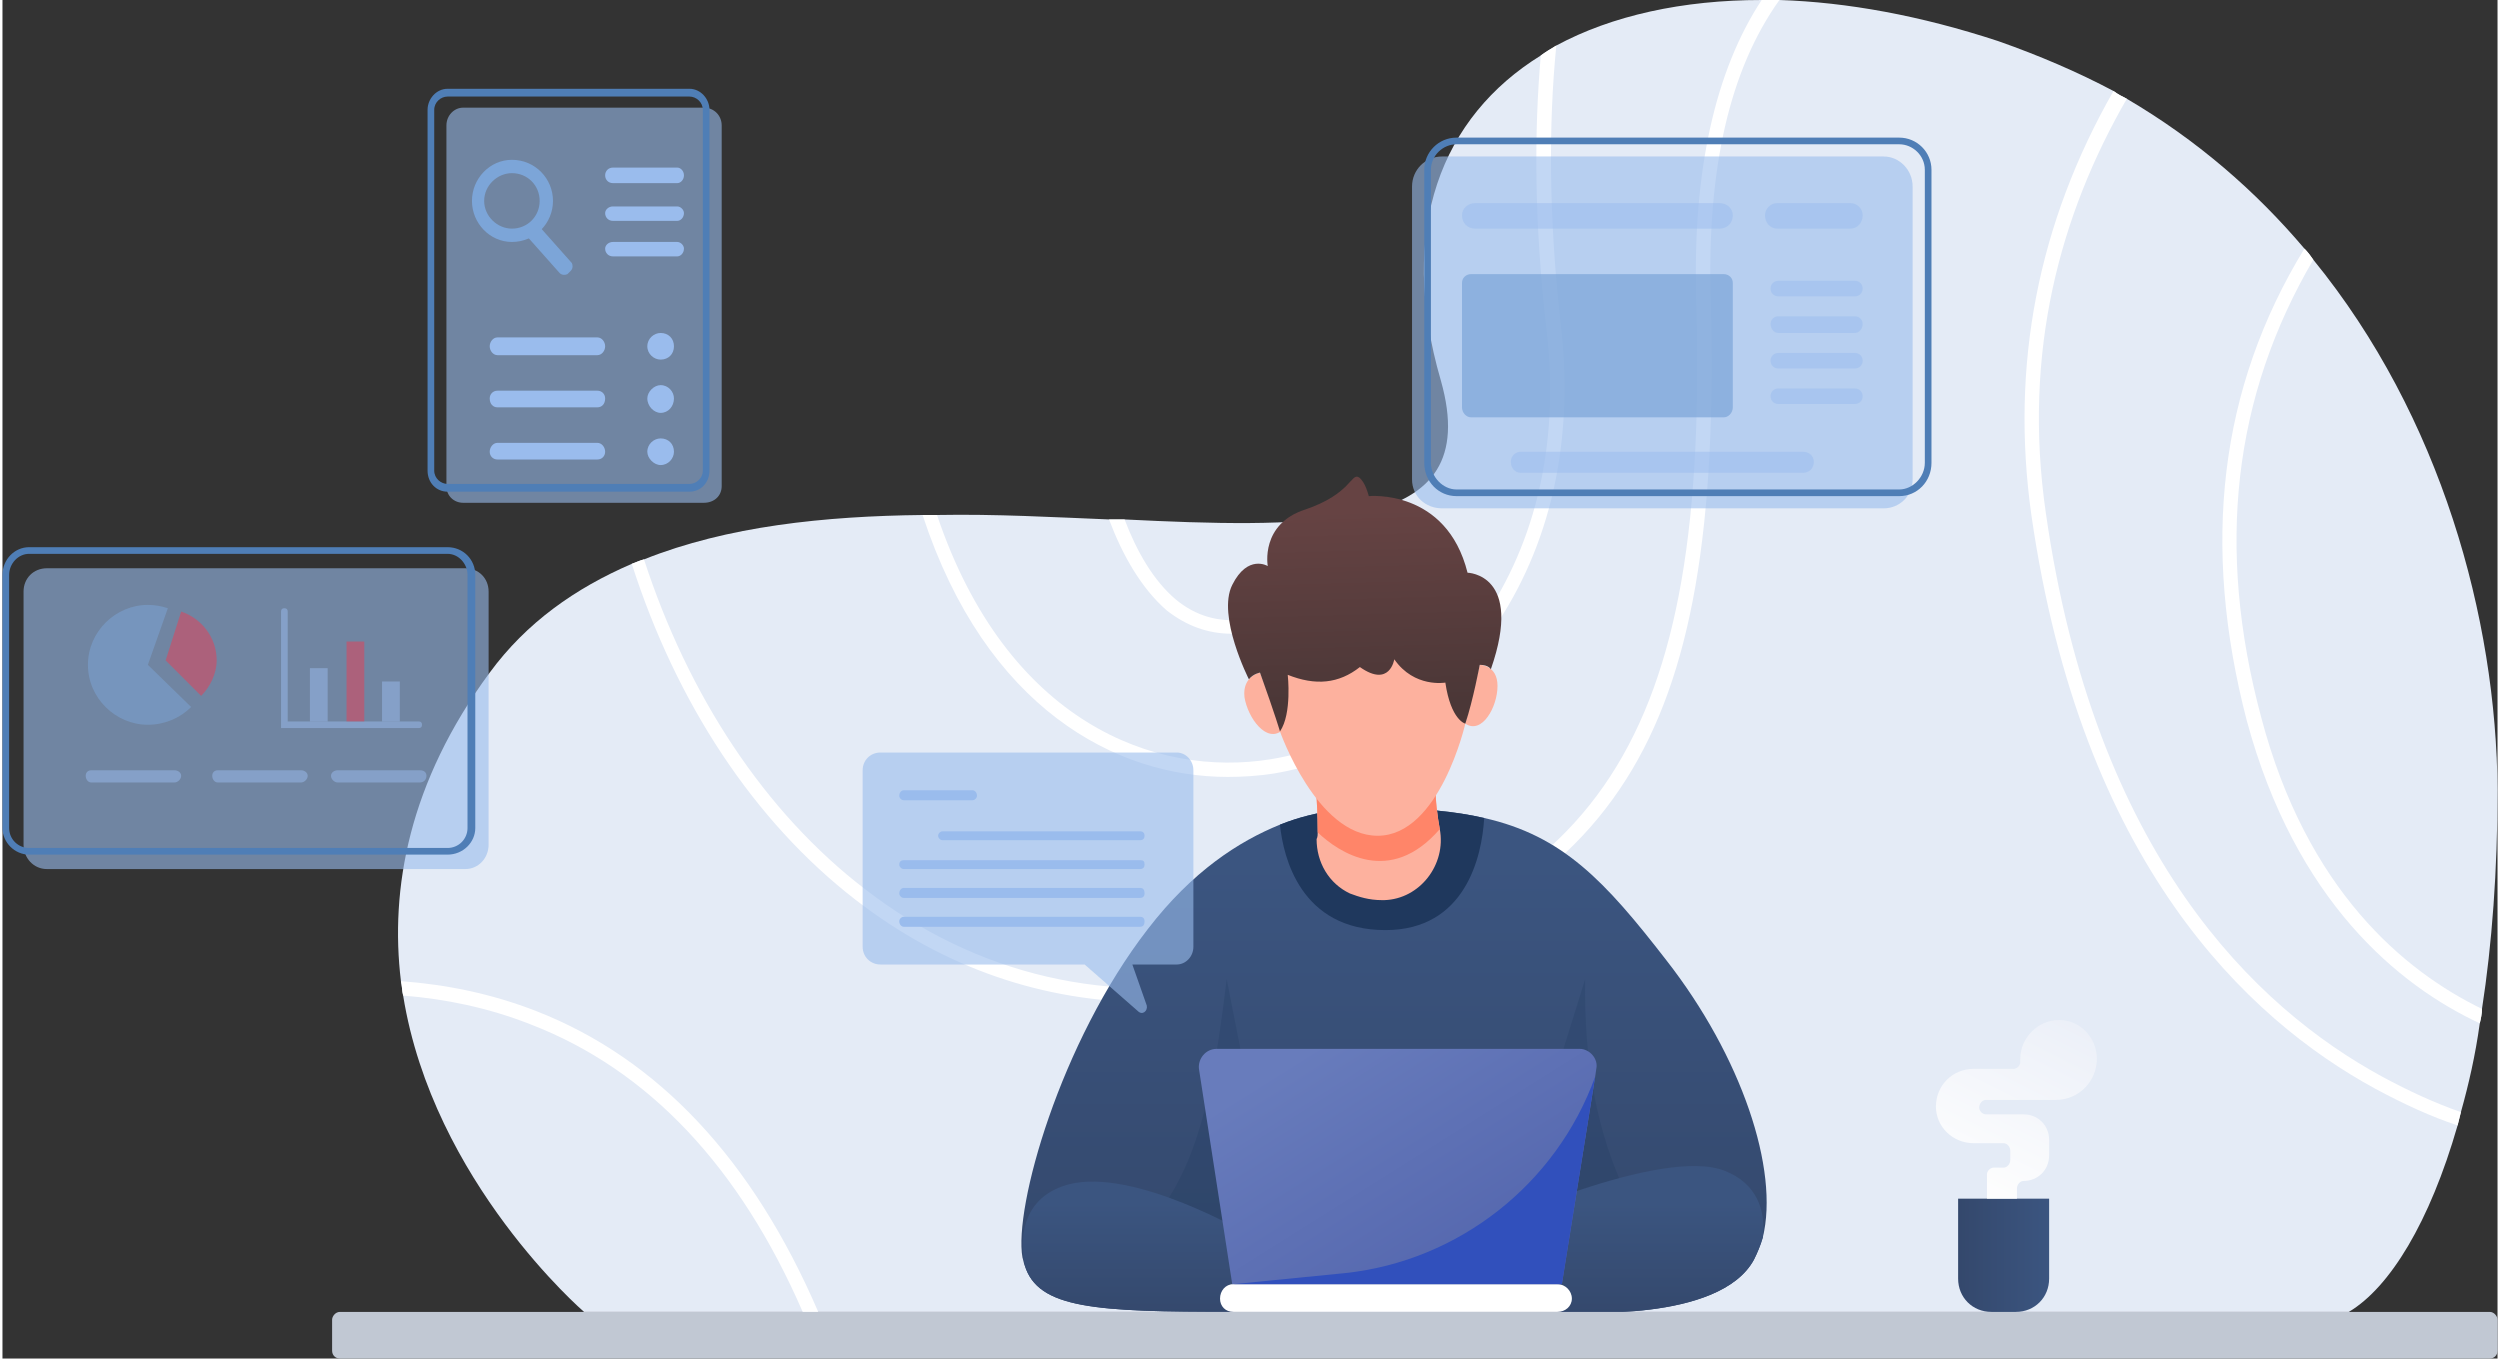 <?xml version="1.0" encoding="UTF-8"?>
<!DOCTYPE svg PUBLIC "-//W3C//DTD SVG 1.1//EN" "http://www.w3.org/Graphics/SVG/1.1/DTD/svg11.dtd">
<!-- Creator: CorelDRAW 2018 (64 Bit Versão de avaliação) -->
<svg xmlns="http://www.w3.org/2000/svg" xml:space="preserve" width="311px" height="169px" version="1.1" shape-rendering="geometricPrecision" text-rendering="geometricPrecision" image-rendering="optimizeQuality" fill-rule="evenodd" clip-rule="evenodd"
viewBox="0 0 22.48 12.24"
 xmlns:xlink="http://www.w3.org/1999/xlink">
 <rect x="0" y="0" width="22.48" height="12.24" fill="#333333" stroke="none"/>
 <defs>
      <linearGradient id="id0" gradientUnits="userSpaceOnUse" x1="12.54" y1="11.57" x2="12.54" y2="7.74">
       <stop offset="0" stop-opacity="1" stop-color="#34486C"/>
       <stop offset="1" stop-opacity="1" stop-color="#3B5580"/>
      </linearGradient>
      <linearGradient id="id1" gradientUnits="userSpaceOnUse" x1="10.23" y1="11.87" x2="10.23" y2="10.84">
       <stop offset="0" stop-opacity="1" stop-color="#34486C"/>
       <stop offset="1" stop-opacity="1" stop-color="#3B5580"/>
      </linearGradient>
      <linearGradient id="id2" gradientUnits="userSpaceOnUse" x1="14.55" y1="11.87" x2="14.55" y2="10.84">
       <stop offset="0" stop-opacity="1" stop-color="#34486C"/>
       <stop offset="1" stop-opacity="1" stop-color="#3B5580"/>
      </linearGradient>
      <linearGradient id="id3" gradientUnits="userSpaceOnUse" x1="13.29" y1="11.65" x2="11.87" y2="9.39">
       <stop offset="0" stop-opacity="1" stop-color="#5365AD"/>
       <stop offset="1" stop-opacity="1" stop-color="#687CBC"/>
      </linearGradient>
       <linearGradient id="id4" gradientUnits="userSpaceOnUse" x1="12.3" y1="6.33" x2="12.25" y2="4.6">
        <stop offset="0" stop-opacity="1" stop-color="#4B3737"/>
        <stop offset="1" stop-opacity="1" stop-color="#664343"/>
       </linearGradient>
      <linearGradient id="id5" gradientUnits="userSpaceOnUse" x1="17.62" y1="11.31" x2="18.44" y2="11.31">
       <stop offset="0" stop-opacity="1" stop-color="#34486C"/>
       <stop offset="1" stop-opacity="1" stop-color="#3B5580"/>
      </linearGradient>
      <linearGradient id="id6" gradientUnits="userSpaceOnUse" x1="19.01" y1="8.29" x2="17.77" y2="10.76">
       <stop offset="0" stop-opacity="1" stop-color="#E2E8F5"/>
       <stop offset="1" stop-opacity="1" stop-color="#FEFEFE"/>
      </linearGradient>
 </defs>
 <g id="Camada_x0020_1">
  <g id="_3004758563648">
   <g>
    <path fill="#E4EBF6" fill-rule="nonzero" d="M22.48 7.12c0,0.72 -0.05,1.39 -0.14,1.97 0,0.04 -0.01,0.09 -0.02,0.13 -0.04,0.29 -0.1,0.55 -0.17,0.8 -0.01,0.04 -0.02,0.08 -0.03,0.12 -0.25,0.87 -0.61,1.46 -0.98,1.68l-15.9 0c0,0 -1.36,-1.17 -1.63,-2.85 -0.01,-0.04 -0.01,-0.09 -0.02,-0.13 -0.1,-0.83 0.07,-1.79 0.8,-2.78 0.33,-0.45 0.77,-0.76 1.28,-0.98 0.03,-0.01 0.07,-0.03 0.11,-0.04 0.75,-0.3 1.63,-0.39 2.51,-0.4 0.05,0 0.09,0 0.13,0 0.53,-0.01 1.05,0.02 1.55,0.04 0.05,0 0.09,0 0.14,0 0.8,0.04 1.52,0.06 2.05,-0.04l0 0c0.05,0 0.09,-0.02 0.14,-0.03l0 0c0.58,-0.14 0.86,-0.47 0.66,-1.18 -0.4,-1.37 0.01,-2.38 0.9,-2.93 0.04,-0.03 0.09,-0.06 0.14,-0.09 0.5,-0.27 1.14,-0.41 1.85,-0.41 0.05,0 0.11,0 0.16,0 0.61,0.02 1.27,0.14 1.97,0.37 0.37,0.13 0.72,0.28 1.04,0.45 0.04,0.03 0.08,0.05 0.12,0.07 0.63,0.37 1.16,0.83 1.6,1.35 0.03,0.03 0.06,0.07 0.08,0.1 1.15,1.41 1.65,3.23 1.66,4.78z"/>
    <path fill="white" fill-rule="nonzero" d="M22.15 10.02c-0.01,0.04 -0.02,0.08 -0.03,0.12 -0.24,-0.08 -0.48,-0.19 -0.74,-0.33 -1.16,-0.63 -2.65,-2.04 -3.1,-5.17 -0.19,-1.35 0.06,-2.63 0.74,-3.82 0.04,0.03 0.08,0.05 0.12,0.07 -0.6,1.04 -0.94,2.28 -0.73,3.73 0.44,3.08 1.89,4.46 3.03,5.08 0.24,0.13 0.48,0.24 0.71,0.32z"/>
    <path fill="white" fill-rule="nonzero" d="M22.34 9.09c0,0.04 -0.01,0.09 -0.02,0.13 -0.73,-0.34 -1.66,-1.1 -2.1,-2.73 -0.41,-1.58 -0.25,-2.99 0.52,-4.25 0.03,0.03 0.06,0.07 0.08,0.1 -0.72,1.23 -0.88,2.59 -0.47,4.12 0.41,1.56 1.29,2.29 1.99,2.63z"/>
    <path fill="white" fill-rule="nonzero" d="M15.39 2.67c0.06,2.08 -0.17,3.42 -0.76,4.35 -0.62,0.98 -1.66,1.57 -3.36,1.91 -0.31,0.07 -0.63,0.1 -0.93,0.1 -0.96,0 -1.86,-0.31 -2.65,-0.92 -0.92,-0.71 -1.62,-1.78 -2.02,-3.03 0.03,-0.01 0.07,-0.03 0.11,-0.04 0.4,1.23 1.09,2.28 1.99,2.97 1.01,0.78 2.21,1.06 3.48,0.8 3.16,-0.65 4.13,-2.14 4.01,-6.14 -0.03,-1.13 0.17,-2.03 0.59,-2.67 0.05,0 0.11,0 0.16,0 -0.45,0.63 -0.65,1.52 -0.62,2.67z"/>
    <path fill="white" fill-rule="nonzero" d="M11.45 6.97c-0.13,0.02 -0.27,0.03 -0.41,0.03 -1.01,0 -2.18,-0.62 -2.75,-2.36 0.05,0 0.09,0 0.13,0 0.63,1.87 1.97,2.37 3.01,2.2 1.4,-0.23 2.75,-1.67 2.48,-3.89 -0.11,-0.95 -0.11,-1.77 -0.05,-2.45 0.04,-0.03 0.09,-0.06 0.14,-0.09 -0.07,0.7 -0.07,1.54 0.04,2.52 0.27,2.3 -1.13,3.8 -2.59,4.04z"/>
    <path fill="white" fill-rule="nonzero" d="M12.3 4.61c-0.05,0.23 -0.14,0.46 -0.28,0.65 -0.2,0.25 -0.47,0.4 -0.82,0.45 -0.04,0 -0.08,0 -0.12,0 -0.22,0 -0.41,-0.07 -0.59,-0.21 -0.23,-0.2 -0.4,-0.5 -0.52,-0.82 0.05,0 0.09,0 0.14,0 0.11,0.29 0.26,0.55 0.46,0.72 0.18,0.15 0.39,0.21 0.61,0.18 0.31,-0.04 0.56,-0.17 0.73,-0.4 0.13,-0.16 0.2,-0.35 0.25,-0.54l0 0c0.05,0 0.09,-0.02 0.14,-0.03z"/>
    <path fill="white" fill-rule="nonzero" d="M7.35 11.82l-0.14 0c-0.57,-1.31 -1.39,-2.18 -2.45,-2.59 -0.38,-0.15 -0.77,-0.23 -1.15,-0.26 -0.01,-0.04 -0.01,-0.09 -0.02,-0.13 0.4,0.03 0.81,0.11 1.22,0.27 1.1,0.43 1.95,1.34 2.54,2.71z"/>
   </g>
   <g>
    <g>
     <path fill="url(#id0)" fill-rule="nonzero" d="M15.86 11.15l0 0c-0.02,0.07 -0.05,0.14 -0.08,0.2 -0.31,0.57 -1.64,0.47 -1.64,0.47l-3.05 0c-1.25,0 -1.76,-0.03 -1.88,-0.42 -0.01,-0.02 -0.01,-0.04 -0.02,-0.07 -0.08,-0.45 0.34,-1.94 1.13,-2.96 0.4,-0.52 0.82,-0.79 1.19,-0.94 0.35,-0.14 0.66,-0.15 0.88,-0.15 0.39,0 0.7,0.03 0.96,0.09 0.71,0.16 1.09,0.57 1.64,1.28 0.68,0.87 1.02,1.89 0.87,2.5z"/>
     <path fill="#1F385D" fill-rule="nonzero" fill-opacity="0.22" d="M10.51 10.79c0.33,-0.52 0.43,-1.24 0.52,-1.97l0.29 1.48 2.48 0 0.46 -1.48c-0.01,0.69 0.08,1.37 0.41,2.02 0,0 -1.62,1.84 -4.16,-0.05z"/>
     <path fill="url(#id1)" fill-rule="nonzero" d="M11.26 11.82l-0.17 0c-1.25,0 -1.76,-0.03 -1.88,-0.42 -0.06,-0.31 0.02,-0.63 0.4,-0.73 0.59,-0.15 1.61,0.45 1.61,0.45l0.04 0.7z"/>
     <path fill="url(#id2)" fill-rule="nonzero" d="M15.86 11.15c0,0 0,0 0,0 -0.02,0.07 -0.05,0.14 -0.08,0.2 -0.31,0.57 -1.64,0.47 -1.64,0.47l-0.91 0 0.12 -0.76c0,0 1.6,-0.74 2.17,-0.51 0.28,0.11 0.37,0.35 0.34,0.6z"/>
     <path fill="#1F385D" fill-rule="nonzero" d="M13.35 7.37c-0.02,0.35 -0.17,1.01 -0.89,1.01 -0.76,0 -0.92,-0.65 -0.95,-0.95 0.35,-0.14 0.66,-0.15 0.88,-0.15 0.39,0 0.7,0.03 0.96,0.09z"/>
    </g>
    <g>
     <path fill="white" fill-rule="nonzero" d="M14.01 11.82l-2.92 0c-0.07,0 -0.12,-0.05 -0.12,-0.12 0,-0.07 0.05,-0.13 0.12,-0.13l2.92 0c0.07,0 0.13,0.06 0.13,0.13 0,0.07 -0.06,0.12 -0.13,0.12z"/>
     <path fill="url(#id3)" fill-rule="nonzero" d="M14.36 9.63l-0.01 0.07 0 0 -0.3 1.87 -2.97 0 -0.3 -1.94c-0.01,-0.09 0.06,-0.18 0.16,-0.18l3.27 0c0.09,0 0.17,0.09 0.15,0.18z"/>
     <path fill="#3150BC" fill-rule="nonzero" d="M14.35 9.7l-0.3 1.87 -2.96 0 1.01 -0.1c1.02,-0.11 1.9,-0.8 2.25,-1.77z"/>
    </g>
    <g>
     <g>
      <path fill="#FDB19E" fill-rule="nonzero" d="M12.45 8.11l-0.02 0c-0.12,0 -0.21,-0.03 -0.29,-0.06 -0.19,-0.09 -0.3,-0.28 -0.3,-0.49 0.01,-0.02 0.01,-0.04 0.01,-0.06 0,-0.17 -0.01,-0.31 -0.01,-0.31l0 -0.08 1.07 -0.05c0,0.16 0.02,0.3 0.04,0.41 0,0 0,0 0,0 0.06,0.32 -0.18,0.63 -0.5,0.64z"/>
      <path fill="#FF8569" fill-rule="nonzero" d="M12.95 7.47c-0.45,0.52 -0.91,0.21 -1.1,0.03 0,-0.17 -0.01,-0.31 -0.01,-0.31l0 -0.08 1.07 -0.05c0,0.16 0.02,0.3 0.04,0.41z"/>
     </g>
     <g>
      <path fill="#FDB19E" fill-rule="nonzero" d="M11.51 6.59c0,0 0.33,0.94 0.88,0.94 0.56,0 0.79,-1.01 0.79,-1.01l0 -0.88 -1.71 0 0.04 0.95z"/>
      <path fill="#FDB19E" fill-rule="nonzero" d="M11.33 6.06c0,0 -0.16,0.03 -0.14,0.22 0.03,0.19 0.2,0.42 0.34,0.3l-0.2 -0.52z"/>
      <path fill="#FDB19E" fill-rule="nonzero" d="M13.31 5.99c0,0 0.16,0 0.16,0.19 0,0.19 -0.14,0.44 -0.29,0.34l0.13 -0.53z"/>
      <path fill="url(#id4)" fill-rule="nonzero" d="M13.31 5.99c0,0 -0.06,0.32 -0.13,0.53 0,0 -0.13,-0.03 -0.18,-0.37 0,0 -0.28,0.05 -0.46,-0.21 0,0 -0.04,0.26 -0.31,0.07 -0.19,0.15 -0.4,0.17 -0.65,0.07 0,0 0.04,0.35 -0.07,0.51 0,0 -0.04,-0.14 -0.18,-0.53 0,0 -0.06,0.01 -0.1,0.06 0,0 -0.29,-0.57 -0.15,-0.85 0.14,-0.28 0.32,-0.17 0.32,-0.17 0,0 -0.07,-0.38 0.34,-0.51 0.41,-0.14 0.41,-0.33 0.48,-0.29 0.06,0.04 0.09,0.17 0.09,0.17 0,0 0.7,-0.07 0.89,0.69 0,0 0.51,0.01 0.21,0.87 0,0 -0.02,-0.04 -0.1,-0.04z"/>
     </g>
    </g>
   </g>
   <g>
    <path fill="#9ABCED" fill-rule="nonzero" fill-opacity="0.6" d="M10.58 6.78l-2.67 0c-0.09,0 -0.16,0.07 -0.16,0.16l0 1.59c0,0.09 0.07,0.16 0.16,0.16l1.84 0 0.48 0.42c0.04,0.04 0.09,0 0.08,-0.05l-0.13 -0.37 0.4 0c0.08,0 0.15,-0.07 0.15,-0.16l0 -1.59c0,-0.09 -0.07,-0.16 -0.15,-0.16z"/>
    <g>
     <path fill="#9ABCED" fill-rule="nonzero" d="M8.74 7.21l-0.62 0c-0.02,0 -0.04,-0.02 -0.04,-0.04 0,-0.03 0.02,-0.05 0.04,-0.05l0.62 0c0.02,0 0.04,0.02 0.04,0.05 0,0.02 -0.02,0.04 -0.04,0.04z"/>
     <path fill="#9ABCED" fill-rule="nonzero" d="M10.25 7.57l-1.78 0c-0.02,0 -0.04,-0.02 -0.04,-0.04 0,-0.02 0.02,-0.04 0.04,-0.04l1.78 0c0.03,0 0.04,0.02 0.04,0.04 0,0.02 -0.01,0.04 -0.04,0.04z"/>
     <path fill="#9ABCED" fill-rule="nonzero" d="M10.25 7.83l-2.13 0c-0.02,0 -0.04,-0.02 -0.04,-0.04 0,-0.03 0.02,-0.04 0.04,-0.04l2.13 0c0.03,0 0.04,0.01 0.04,0.04 0,0.02 -0.01,0.04 -0.04,0.04z"/>
     <path fill="#9ABCED" fill-rule="nonzero" d="M10.25 8.09l-2.13 0c-0.02,0 -0.04,-0.02 -0.04,-0.04 0,-0.03 0.02,-0.05 0.04,-0.05l2.13 0c0.03,0 0.04,0.02 0.04,0.05 0,0.02 -0.01,0.04 -0.04,0.04z"/>
     <path fill="#9ABCED" fill-rule="nonzero" d="M10.25 8.35l-2.13 0c-0.02,0 -0.04,-0.02 -0.04,-0.05 0,-0.02 0.02,-0.04 0.04,-0.04l2.13 0c0.03,0 0.04,0.02 0.04,0.04 0,0.03 -0.01,0.05 -0.04,0.05z"/>
    </g>
   </g>
   <g>
    <path fill="#C1C8D3" fill-rule="nonzero" d="M22.41 12.24l-19.37 0c-0.04,0 -0.07,-0.03 -0.07,-0.07l0 -0.28c0,-0.03 0.03,-0.07 0.07,-0.07l19.37 0c0.04,0 0.07,0.04 0.07,0.07l0 0.28c0,0.04 -0.03,0.07 -0.07,0.07z"/>
    <g>
     <path fill="url(#id5)" fill-rule="nonzero" d="M18.44 10.8l-0.82 0 0 0.72c0,0.17 0.13,0.3 0.3,0.3l0.22 0c0.17,0 0.3,-0.13 0.3,-0.3l0 -0.72z"/>
     <path fill="url(#id6)" fill-rule="nonzero" d="M17.88 10.8l0 -0.22c0,-0.03 0.03,-0.06 0.06,-0.06l0.09 0c0.03,0 0.06,-0.03 0.06,-0.07l0 -0.08c0,-0.04 -0.03,-0.07 -0.06,-0.07l-0.27 0c-0.19,0 -0.34,-0.15 -0.34,-0.33 0,-0.19 0.15,-0.34 0.34,-0.34l0.36 0c0.03,0 0.06,-0.03 0.06,-0.06l0 -0.03c0,-0.19 0.16,-0.35 0.35,-0.35 0.19,0 0.34,0.16 0.34,0.35 0,0.2 -0.16,0.37 -0.37,0.37l-0.63 0c-0.03,0 -0.06,0.03 -0.06,0.07 0,0.03 0.03,0.06 0.06,0.06l0.34 0c0.13,0 0.23,0.1 0.23,0.23l0 0.14c0,0.13 -0.1,0.23 -0.23,0.23 -0.03,0 -0.06,0.03 -0.06,0.07l0 0.09 -0.27 0z"/>
    </g>
   </g>
   <path fill="#9ABCED" fill-rule="nonzero" fill-opacity="0.6" d="M6.32 4.53l-2.17 0c-0.08,0 -0.15,-0.06 -0.15,-0.15l0 -3.25c0,-0.09 0.07,-0.16 0.15,-0.16l2.17 0c0.09,0 0.16,0.07 0.16,0.16l0 3.25c0,0.09 -0.07,0.15 -0.16,0.15z"/>
   <path fill="#4F7EB6" fill-rule="nonzero" d="M6.19 4.43l-2.18 0c-0.1,0 -0.18,-0.08 -0.18,-0.19l0 -3.25c0,-0.1 0.08,-0.19 0.18,-0.19l2.18 0c0.1,0 0.18,0.09 0.18,0.19l0 3.25c0,0.11 -0.08,0.19 -0.18,0.19zm-2.18 -3.56l0 0c-0.06,0 -0.12,0.05 -0.12,0.12l0 3.25c0,0.07 0.06,0.12 0.12,0.12l2.18 0c0.06,0 0.12,-0.05 0.12,-0.12l0 -3.25c0,-0.07 -0.06,-0.12 -0.12,-0.12l-2.18 0z"/>
   <path fill="#7CA5D8" fill-rule="nonzero" d="M5.12 2.44l-0.03 0.03c-0.02,0.01 -0.05,0.01 -0.07,-0.01l-0.32 -0.36 0.11 -0.09 0.32 0.36c0.01,0.02 0.01,0.05 -0.01,0.07z"/>
   <path fill="#7CA5D8" fill-rule="nonzero" d="M4.59 1.44c-0.2,0 -0.36,0.17 -0.36,0.37 0,0.2 0.16,0.37 0.36,0.37 0.21,0 0.37,-0.17 0.37,-0.37 0,-0.2 -0.16,-0.37 -0.37,-0.37zm0 0.62l0 0c-0.13,0 -0.25,-0.11 -0.25,-0.25 0,-0.14 0.12,-0.25 0.25,-0.25 0.14,0 0.25,0.11 0.25,0.25 0,0.14 -0.11,0.25 -0.25,0.25z"/>
   <path fill="#9ABCED" fill-rule="nonzero" d="M6.08 1.65l-0.58 0c-0.04,0 -0.07,-0.03 -0.07,-0.07 0,-0.04 0.03,-0.07 0.07,-0.07l0.58 0c0.03,0 0.06,0.03 0.06,0.07 0,0.04 -0.03,0.07 -0.06,0.07z"/>
   <path fill="#9ABCED" fill-rule="nonzero" d="M6.08 1.99l-0.58 0c-0.04,0 -0.07,-0.03 -0.07,-0.07 0,-0.03 0.03,-0.06 0.07,-0.06l0.58 0c0.03,0 0.06,0.03 0.06,0.06 0,0.04 -0.03,0.07 -0.06,0.07z"/>
   <path fill="#9ABCED" fill-rule="nonzero" d="M6.08 2.31l-0.58 0c-0.04,0 -0.07,-0.03 -0.07,-0.07 0,-0.03 0.03,-0.06 0.07,-0.06l0.58 0c0.03,0 0.06,0.03 0.06,0.06 0,0.04 -0.03,0.07 -0.06,0.07z"/>
   <path fill="#9ABCED" fill-rule="nonzero" d="M5.36 3.2l-0.9 0c-0.04,0 -0.07,-0.04 -0.07,-0.08 0,-0.04 0.03,-0.08 0.07,-0.08l0.9 0c0.04,0 0.07,0.04 0.07,0.08 0,0.04 -0.03,0.08 -0.07,0.08z"/>
   <path fill="#9ABCED" fill-rule="nonzero" d="M5.36 3.67l-0.9 0c-0.04,0 -0.07,-0.03 -0.07,-0.08 0,-0.04 0.03,-0.07 0.07,-0.07l0.9 0c0.04,0 0.07,0.03 0.07,0.07 0,0.05 -0.03,0.08 -0.07,0.08z"/>
   <path fill="#9ABCED" fill-rule="nonzero" d="M5.36 4.14l-0.9 0c-0.04,0 -0.07,-0.03 -0.07,-0.07 0,-0.04 0.03,-0.08 0.07,-0.08l0.9 0c0.04,0 0.07,0.04 0.07,0.08 0,0.04 -0.03,0.07 -0.07,0.07z"/>
   <path fill="#9ABCED" fill-rule="nonzero" d="M6.05 3.12c0,0.07 -0.05,0.12 -0.12,0.12 -0.06,0 -0.12,-0.05 -0.12,-0.12 0,-0.07 0.06,-0.12 0.12,-0.12 0.07,0 0.12,0.05 0.12,0.12z"/>
   <path fill="#9ABCED" fill-rule="nonzero" d="M6.05 3.59c0,0.07 -0.05,0.13 -0.12,0.13 -0.06,0 -0.12,-0.06 -0.12,-0.13 0,-0.06 0.06,-0.12 0.12,-0.12 0.07,0 0.12,0.06 0.12,0.12z"/>
   <path fill="#9ABCED" fill-rule="nonzero" d="M6.05 4.07c0,0.06 -0.05,0.12 -0.12,0.12 -0.06,0 -0.12,-0.06 -0.12,-0.12 0,-0.07 0.06,-0.12 0.12,-0.12 0.07,0 0.12,0.05 0.12,0.12z"/>
   <path fill="#9ABCED" fill-rule="nonzero" fill-opacity="0.6" d="M16.95 4.58l-3.98 0c-0.15,0 -0.27,-0.11 -0.27,-0.26l0 -2.64c0,-0.15 0.12,-0.27 0.27,-0.27l3.98 0c0.14,0 0.26,0.12 0.26,0.27l0 2.64c0,0.15 -0.12,0.26 -0.26,0.26z"/>
   <path fill="#4F7EB6" fill-rule="nonzero" d="M17.09 4.47l-3.99 0c-0.16,0 -0.29,-0.13 -0.29,-0.3l0 -2.64c0,-0.16 0.13,-0.29 0.29,-0.29l3.99 0c0.16,0 0.29,0.13 0.29,0.29l0 2.64c0,0.17 -0.13,0.3 -0.29,0.3zm-3.99 -3.17l0 0c-0.12,0 -0.23,0.1 -0.23,0.23l0 2.64c0,0.13 0.11,0.24 0.23,0.24l3.99 0c0.12,0 0.23,-0.11 0.23,-0.24l0 -2.64c0,-0.13 -0.11,-0.23 -0.23,-0.23l-3.99 0z"/>
   <path fill="#9ABCED" fill-rule="nonzero" fill-opacity="0.502" d="M15.47 2.06l-2.2 0c-0.07,0 -0.12,-0.05 -0.12,-0.12 0,-0.06 0.05,-0.11 0.12,-0.11l2.2 0c0.07,0 0.12,0.05 0.12,0.11 0,0.07 -0.05,0.12 -0.12,0.12z"/>
   <path fill="#7CA5D8" fill-rule="nonzero" fill-opacity="0.71" d="M15.51 3.76l-2.28 0c-0.04,0 -0.08,-0.04 -0.08,-0.09l0 -1.12c0,-0.05 0.04,-0.08 0.08,-0.08l2.28 0c0.04,0 0.08,0.03 0.08,0.08l0 1.12c0,0.05 -0.04,0.09 -0.08,0.09z"/>
   <path fill="#9ABCED" fill-rule="nonzero" fill-opacity="0.502" d="M16.65 2.06l-0.66 0c-0.06,0 -0.11,-0.05 -0.11,-0.12 0,-0.06 0.05,-0.11 0.11,-0.11l0.66 0c0.06,0 0.11,0.05 0.11,0.11 0,0.07 -0.05,0.12 -0.11,0.12z"/>
   <path fill="#9ABCED" fill-rule="nonzero" fill-opacity="0.502" d="M16.69 2.67l-0.69 0c-0.04,0 -0.07,-0.03 -0.07,-0.07 0,-0.04 0.03,-0.07 0.07,-0.07l0.69 0c0.04,0 0.07,0.03 0.07,0.07 0,0.04 -0.03,0.07 -0.07,0.07z"/>
   <path fill="#9ABCED" fill-rule="nonzero" fill-opacity="0.502" d="M16.69 3l-0.69 0c-0.04,0 -0.07,-0.04 -0.07,-0.08 0,-0.04 0.03,-0.07 0.07,-0.07l0.69 0c0.04,0 0.07,0.03 0.07,0.07 0,0.04 -0.03,0.08 -0.07,0.08z"/>
   <path fill="#9ABCED" fill-rule="nonzero" fill-opacity="0.502" d="M16.69 3.32l-0.69 0c-0.04,0 -0.07,-0.03 -0.07,-0.07 0,-0.04 0.03,-0.07 0.07,-0.07l0.69 0c0.04,0 0.07,0.03 0.07,0.07 0,0.04 -0.03,0.07 -0.07,0.07z"/>
   <path fill="#9ABCED" fill-rule="nonzero" fill-opacity="0.502" d="M16.69 3.64l-0.69 0c-0.04,0 -0.07,-0.03 -0.07,-0.07 0,-0.04 0.03,-0.07 0.07,-0.07l0.69 0c0.04,0 0.07,0.03 0.07,0.07 0,0.04 -0.03,0.07 -0.07,0.07z"/>
   <path fill="#9ABCED" fill-rule="nonzero" fill-opacity="0.502" d="M16.22 4.26l-2.54 0c-0.05,0 -0.09,-0.04 -0.09,-0.1 0,-0.05 0.04,-0.09 0.09,-0.09l2.54 0c0.06,0 0.1,0.04 0.1,0.09 0,0.06 -0.04,0.1 -0.1,0.1z"/>
   <path fill="#9ABCED" fill-rule="nonzero" fill-opacity="0.6" d="M4.17 7.83l-3.77 0c-0.12,0 -0.21,-0.1 -0.21,-0.22l0 -2.28c0,-0.12 0.09,-0.21 0.21,-0.21l3.77 0c0.12,0 0.21,0.09 0.21,0.21l0 2.28c0,0.12 -0.09,0.22 -0.21,0.22z"/>
   <path fill="#4F7EB6" fill-rule="nonzero" d="M4.01 7.7l-3.77 0c-0.13,0 -0.24,-0.11 -0.24,-0.24l0 -2.28c0,-0.14 0.11,-0.25 0.24,-0.25l3.77 0c0.14,0 0.25,0.11 0.25,0.25l0 2.28c0,0.13 -0.11,0.24 -0.25,0.24zm-3.77 -2.71l0 0c-0.1,0 -0.18,0.09 -0.18,0.19l0 2.28c0,0.1 0.08,0.18 0.18,0.18l3.77 0c0.1,0 0.18,-0.08 0.18,-0.18l0 -2.28c0,-0.1 -0.08,-0.19 -0.18,-0.19l-3.77 0z"/>
   <path fill="#7CA5D8" fill-rule="nonzero" fill-opacity="0.502" d="M1.7 6.37c-0.1,0.1 -0.24,0.16 -0.39,0.16 -0.29,0 -0.54,-0.24 -0.54,-0.54 0,-0.3 0.25,-0.54 0.54,-0.54 0.06,0 0.12,0.01 0.18,0.03l-0.18 0.51 0.39 0.38z"/>
   <path fill="#E83F54" fill-rule="nonzero" fill-opacity="0.502" d="M1.93 5.95c0,0.12 -0.06,0.24 -0.14,0.32l-0.32 -0.32 0.14 -0.44c0.18,0.06 0.32,0.23 0.32,0.44z"/>
   <path fill="#9ABCED" fill-rule="nonzero" fill-opacity="0.502" d="M3.75 6.56l-1.24 0 0 -1.05c0,-0.02 0.01,-0.03 0.03,-0.03 0.02,0 0.03,0.01 0.03,0.03l0 0.99 1.18 0c0.02,0 0.03,0.01 0.03,0.03 0,0.02 -0.01,0.03 -0.03,0.03z"/>
   <polygon fill="#9ABCED" fill-rule="nonzero" fill-opacity="0.502" points="2.93,6.02 2.77,6.02 2.77,6.5 2.93,6.5 "/>
   <polygon fill="#E83F54" fill-rule="nonzero" fill-opacity="0.502" points="3.26,5.78 3.1,5.78 3.1,6.5 3.26,6.5 "/>
   <polygon fill="#9ABCED" fill-rule="nonzero" fill-opacity="0.502" points="3.58,6.14 3.42,6.14 3.42,6.5 3.58,6.5 "/>
   <path fill="#9ABCED" fill-rule="nonzero" fill-opacity="0.502" d="M1.55 7.05l-0.75 0c-0.03,0 -0.05,-0.03 -0.05,-0.06 0,-0.03 0.02,-0.05 0.05,-0.05l0.75 0c0.03,0 0.06,0.02 0.06,0.05 0,0.03 -0.03,0.06 -0.06,0.06z"/>
   <path fill="#9ABCED" fill-rule="nonzero" fill-opacity="0.502" d="M2.69 7.05l-0.75 0c-0.03,0 -0.05,-0.03 -0.05,-0.06 0,-0.03 0.02,-0.05 0.05,-0.05l0.75 0c0.03,0 0.06,0.02 0.06,0.05 0,0.03 -0.03,0.06 -0.06,0.06z"/>
   <path fill="#9ABCED" fill-rule="nonzero" fill-opacity="0.502" d="M3.76 7.05l-0.74 0c-0.03,0 -0.06,-0.03 -0.06,-0.06 0,-0.03 0.03,-0.05 0.06,-0.05l0.74 0c0.04,0 0.06,0.02 0.06,0.05 0,0.03 -0.02,0.06 -0.06,0.06z"/>
  </g>
 </g>
</svg>
